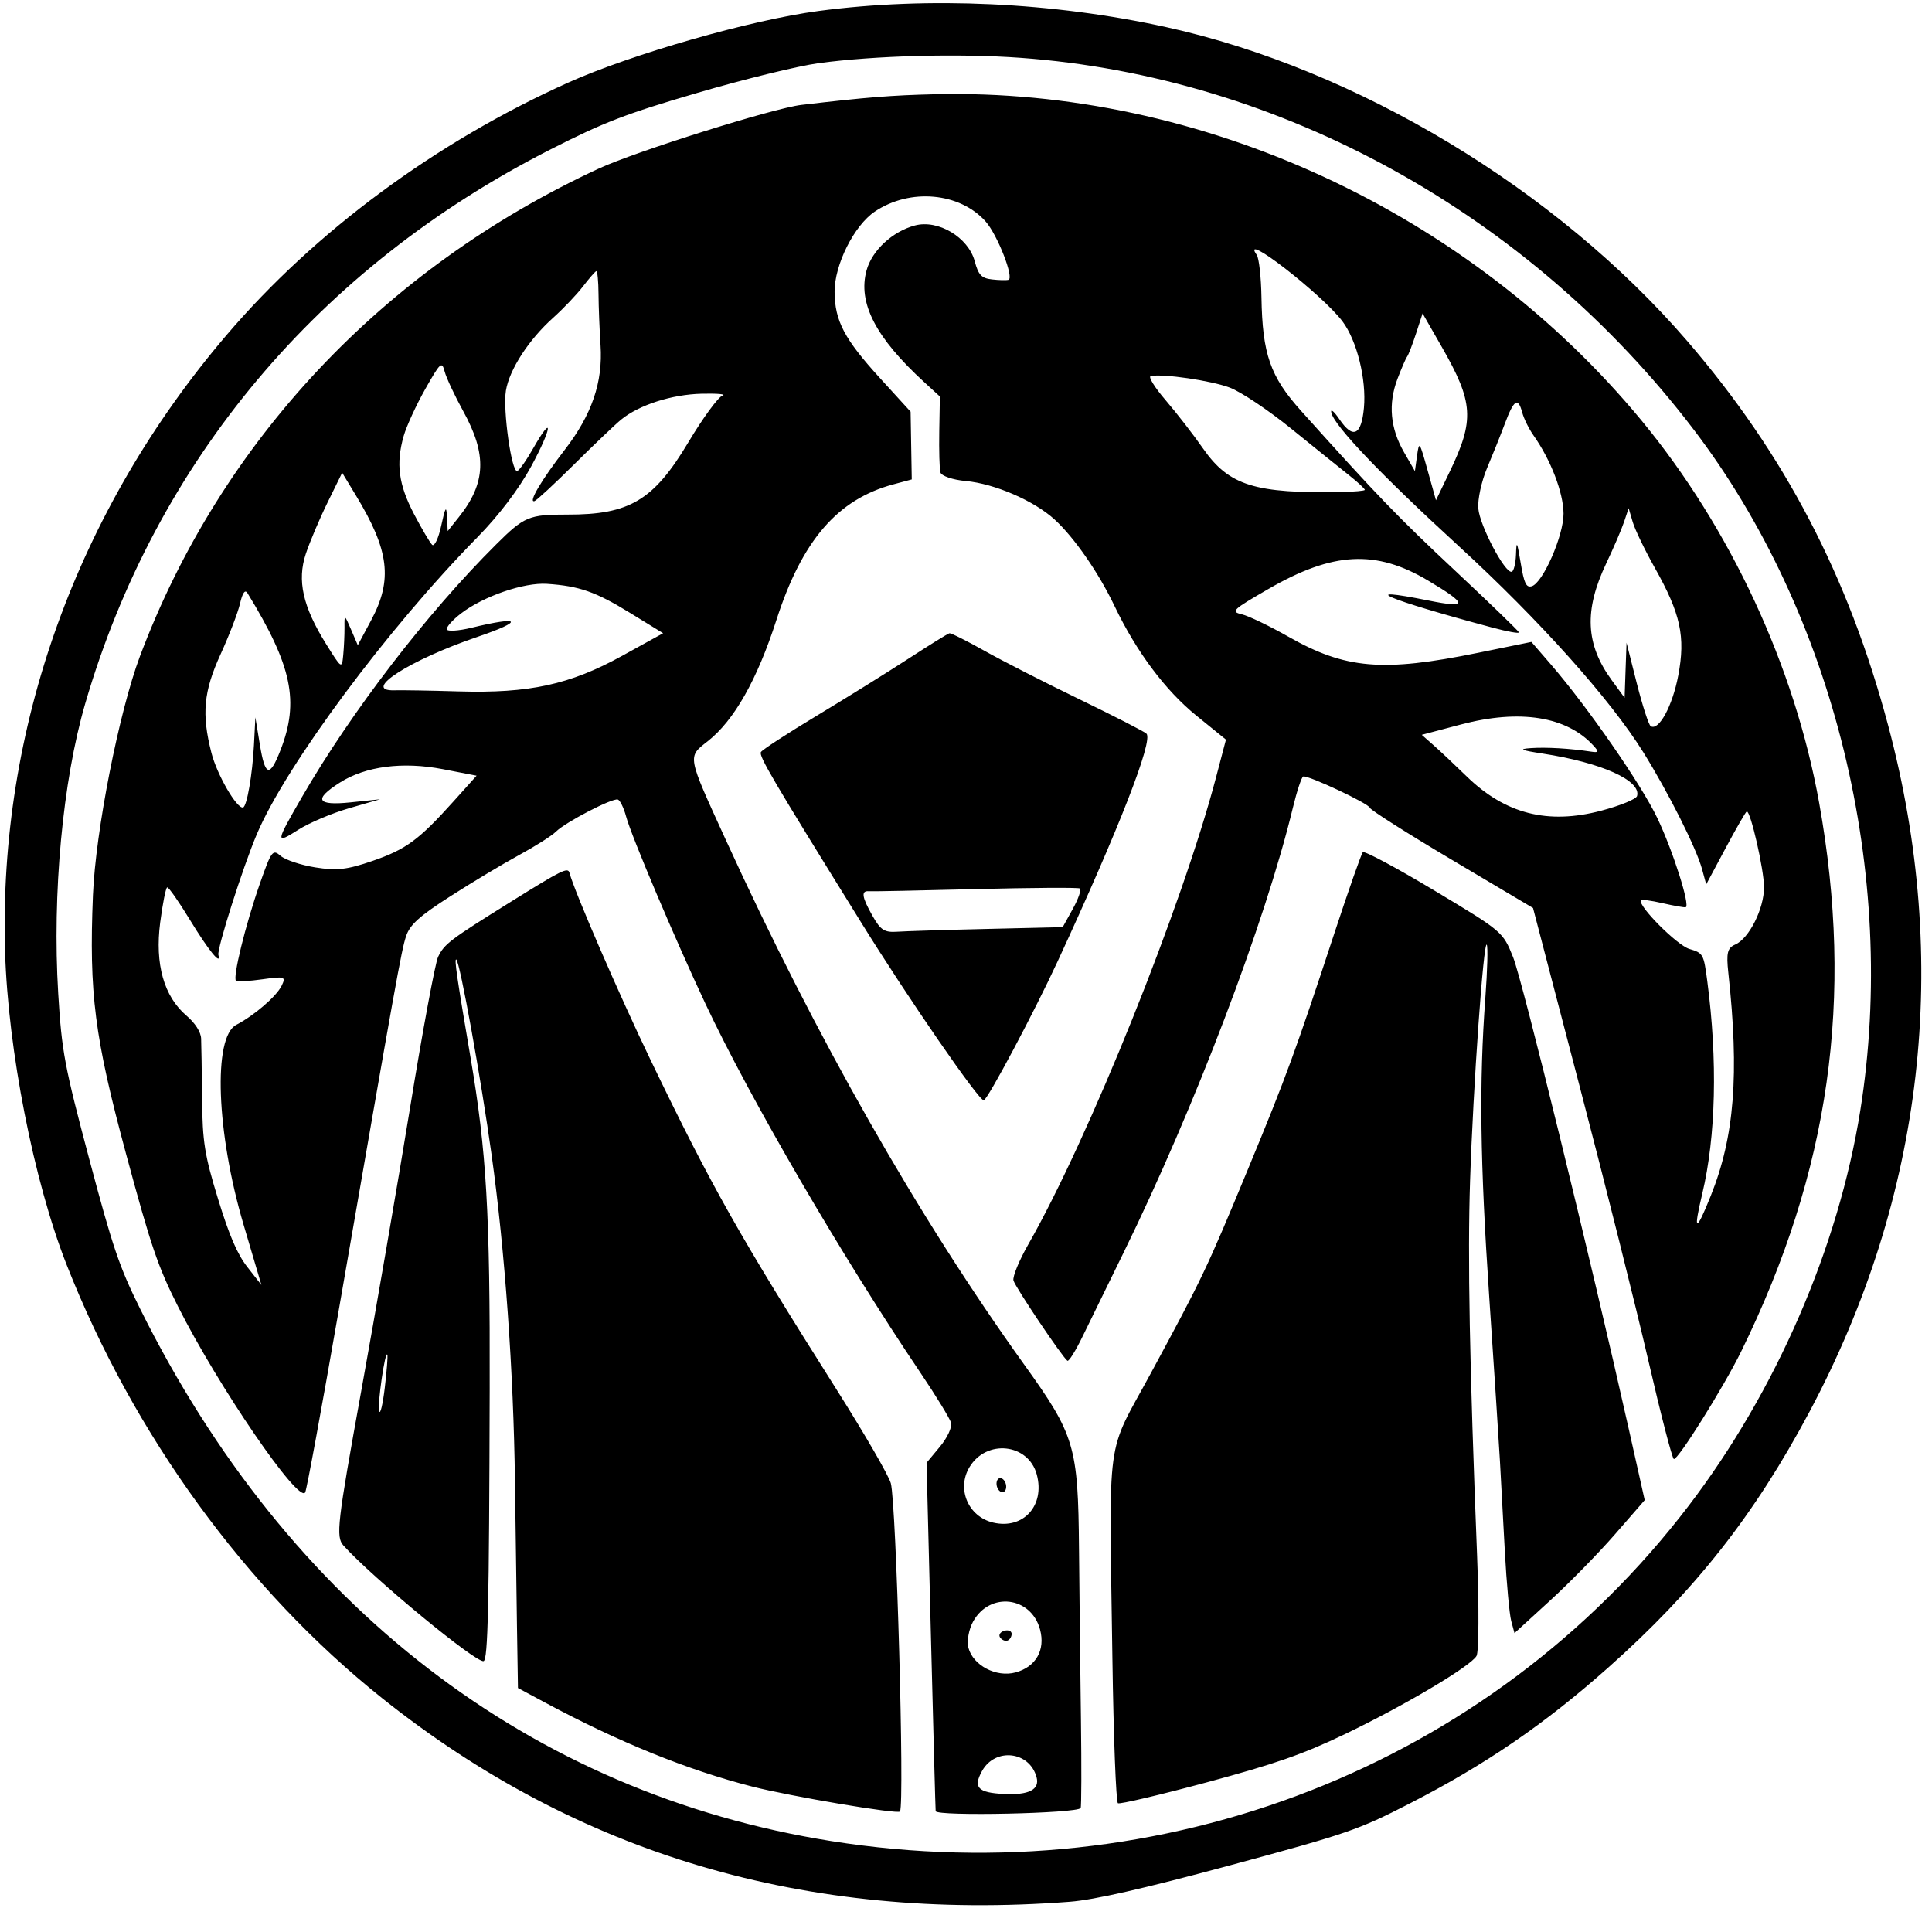 <svg width="67" height="67" viewBox="0 0 67 67" fill="none" xmlns="http://www.w3.org/2000/svg">
<path fill-rule="evenodd" clip-rule="evenodd" d="M28.384 0.381C32.19 -0.124 36.519 0.077 40.451 0.942C47.056 2.395 53.982 6.569 58.513 11.828C61.885 15.742 64.097 19.974 65.48 25.159C67.662 33.342 66.728 41.491 62.752 48.958C60.846 52.536 58.791 55.149 55.77 57.832C53.553 59.802 51.503 61.204 48.874 62.551C47.093 63.464 46.736 63.587 42.654 64.689C39.653 65.499 37.949 65.886 37.104 65.951C27.956 66.651 20.041 64.308 13.254 58.893C8.537 55.128 4.631 49.762 2.307 43.851C1.17 40.959 0.276 36.408 0.175 32.994C-0.055 25.268 2.659 17.715 7.854 11.623C10.918 8.03 15.119 4.925 19.703 2.865C21.905 1.875 26.038 0.693 28.384 0.381ZM19.081 5.187C11.047 9.275 5.402 16 2.955 24.4C2.173 27.084 1.809 30.993 2.019 34.453C2.141 36.464 2.234 36.96 3.093 40.189C3.914 43.275 4.138 43.935 4.862 45.394C9.983 55.708 18.413 62.198 28.83 63.848C40.35 65.673 51.669 61.246 58.56 52.221C61.586 48.258 63.754 43.265 64.513 38.514C65.823 30.316 63.612 21.288 58.725 14.883C53.029 7.414 44.413 2.659 35.394 2.005C33.249 1.849 30.342 1.926 28.384 2.191C27.686 2.285 25.8 2.747 24.193 3.218C21.702 3.947 20.947 4.237 19.081 5.187ZM27.788 3.638C30.044 3.373 30.91 3.304 32.411 3.268C41.645 3.046 50.932 7.331 56.923 14.578C60.005 18.307 62.239 23.113 63.087 27.843C64.303 34.625 63.453 40.606 60.383 46.867C59.778 48.1 58.187 50.643 58.047 50.598C57.99 50.58 57.593 49.045 57.164 47.187C56.735 45.328 55.66 41.036 54.774 37.648L53.164 31.489L50.353 29.82C48.807 28.903 47.526 28.09 47.505 28.013C47.465 27.864 45.372 26.881 45.195 26.928C45.138 26.944 44.976 27.432 44.835 28.014C43.88 31.975 41.425 38.425 38.956 43.458C38.425 44.541 37.791 45.837 37.547 46.339C37.304 46.842 37.065 47.225 37.017 47.19C36.839 47.064 35.208 44.637 35.146 44.406C35.111 44.275 35.341 43.714 35.657 43.16C37.768 39.457 40.997 31.424 42.172 26.955L42.515 25.649L41.487 24.815C40.412 23.943 39.408 22.599 38.654 21.022C38.097 19.856 37.26 18.647 36.576 18.019C35.866 17.367 34.496 16.773 33.488 16.681C33.038 16.64 32.646 16.506 32.612 16.381C32.579 16.256 32.562 15.614 32.573 14.952L32.594 13.75L32.056 13.257C30.366 11.71 29.741 10.499 30.052 9.373C30.243 8.683 30.949 8.028 31.728 7.819C32.532 7.604 33.58 8.229 33.802 9.058C33.929 9.535 34.037 9.649 34.397 9.69C34.638 9.718 34.897 9.724 34.971 9.704C35.178 9.648 34.593 8.147 34.184 7.685C33.288 6.672 31.56 6.516 30.338 7.337C29.618 7.821 28.936 9.185 28.943 10.126C28.951 11.131 29.285 11.763 30.52 13.116L31.579 14.277L31.599 15.451L31.619 16.626L30.981 16.797C29.043 17.316 27.814 18.742 26.925 21.502C26.256 23.578 25.456 24.989 24.542 25.706C23.835 26.261 23.819 26.171 25.169 29.124C28.302 35.98 31.84 42.201 35.521 47.327C37.274 49.768 37.388 50.152 37.419 53.71C37.433 55.314 37.463 57.973 37.486 59.618C37.508 61.264 37.504 62.651 37.476 62.701C37.372 62.89 32.498 62.995 32.448 62.81C32.441 62.786 32.367 60.057 32.284 56.747L32.132 50.728L32.595 50.171C32.85 49.866 33.024 49.492 32.982 49.341C32.939 49.19 32.462 48.41 31.922 47.609C29.19 43.557 26.021 38.117 24.463 34.807C23.404 32.556 21.893 28.99 21.713 28.316C21.633 28.017 21.503 27.752 21.426 27.727C21.238 27.668 19.614 28.51 19.282 28.839C19.138 28.983 18.564 29.347 18.006 29.65C17.449 29.953 16.375 30.597 15.62 31.081C14.541 31.772 14.211 32.071 14.08 32.474C13.915 32.983 13.751 33.895 11.731 45.532C11.153 48.857 10.637 51.657 10.584 51.754C10.36 52.159 7.565 48.074 6.17 45.302C5.472 43.916 5.239 43.23 4.372 40.018C3.277 35.962 3.084 34.455 3.223 31.044C3.313 28.826 4.127 24.692 4.853 22.758C7.653 15.305 13.297 9.305 20.762 5.847C22.043 5.253 26.819 3.752 27.788 3.638ZM20.217 9.933C20.002 10.214 19.536 10.703 19.182 11.021C18.336 11.779 17.664 12.816 17.544 13.55C17.434 14.217 17.741 16.386 17.936 16.334C18.007 16.315 18.256 15.963 18.489 15.551C19.207 14.289 19.148 14.835 18.422 16.172C17.996 16.957 17.296 17.879 16.558 18.63C13.454 21.783 9.914 26.547 8.907 28.928C8.421 30.075 7.519 32.91 7.574 33.115C7.68 33.512 7.234 32.962 6.584 31.896C6.2 31.265 5.846 30.761 5.798 30.774C5.749 30.789 5.64 31.337 5.555 31.992C5.368 33.435 5.683 34.552 6.467 35.222C6.769 35.48 6.965 35.787 6.975 36.017C6.984 36.222 6.998 37.163 7.008 38.107C7.022 39.599 7.094 40.053 7.56 41.573C7.949 42.844 8.228 43.492 8.58 43.942L9.065 44.561L8.449 42.478C7.501 39.275 7.38 35.964 8.194 35.54C8.82 35.213 9.587 34.553 9.767 34.184C9.922 33.867 9.876 33.852 9.109 33.96C8.655 34.023 8.24 34.05 8.188 34.018C8.054 33.938 8.511 32.073 9.018 30.628C9.413 29.502 9.458 29.443 9.732 29.681C9.893 29.821 10.434 30.001 10.935 30.081C11.684 30.2 12.034 30.16 12.914 29.858C14.083 29.455 14.523 29.132 15.728 27.791L16.528 26.9L15.356 26.674C13.964 26.406 12.679 26.573 11.79 27.137C10.862 27.726 10.982 27.948 12.16 27.825L13.177 27.719L12.099 28.031C11.507 28.203 10.717 28.538 10.344 28.776C9.543 29.285 9.548 29.24 10.466 27.651C12.188 24.673 14.807 21.265 17.209 18.877C18.182 17.909 18.342 17.843 19.68 17.845C21.833 17.85 22.669 17.35 23.872 15.337C24.374 14.497 24.906 13.77 25.054 13.72C25.203 13.671 24.879 13.641 24.335 13.654C23.297 13.679 22.166 14.042 21.542 14.55C21.339 14.716 20.608 15.412 19.917 16.098C19.226 16.783 18.604 17.359 18.534 17.378C18.309 17.438 18.775 16.648 19.578 15.608C20.524 14.385 20.912 13.255 20.826 11.972C20.791 11.446 20.759 10.649 20.756 10.2C20.753 9.751 20.718 9.392 20.679 9.403C20.64 9.413 20.432 9.652 20.217 9.933ZM14 15.118C13.725 16.081 13.821 16.804 14.362 17.835C14.627 18.34 14.908 18.816 14.986 18.892C15.065 18.968 15.207 18.669 15.302 18.227C15.442 17.58 15.481 17.52 15.501 17.92L15.526 18.417L15.912 17.933C16.855 16.75 16.895 15.764 16.062 14.255C15.767 13.718 15.477 13.101 15.42 12.884C15.323 12.517 15.274 12.561 14.746 13.495C14.433 14.048 14.097 14.779 14 15.118ZM10.605 19.206C10.298 20.131 10.501 21.037 11.305 22.327C11.847 23.198 11.857 23.204 11.903 22.718C11.929 22.447 11.949 22.016 11.947 21.76C11.943 21.3 11.945 21.301 12.176 21.835L12.408 22.375L12.872 21.509C13.624 20.103 13.5 19.086 12.342 17.179L11.866 16.394L11.362 17.42C11.085 17.984 10.744 18.788 10.605 19.206ZM43.583 8.841C43.661 8.952 43.735 9.61 43.746 10.303C43.779 12.282 44.048 13.054 45.119 14.247C47.769 17.199 48.465 17.921 50.469 19.797C51.669 20.921 52.662 21.88 52.675 21.929C52.688 21.978 52.277 21.904 51.761 21.766C48.078 20.78 46.966 20.308 49.547 20.827C50.913 21.102 50.908 20.956 49.521 20.131C47.713 19.055 46.225 19.133 43.993 20.422C42.734 21.149 42.67 21.21 43.068 21.304C43.303 21.36 44.026 21.708 44.674 22.076C46.655 23.203 47.949 23.314 51.255 22.639L53.108 22.261L53.79 23.05C55.067 24.529 56.92 27.204 57.477 28.375C58.02 29.515 58.624 31.419 58.458 31.463C58.412 31.476 58.052 31.412 57.657 31.322C57.263 31.231 56.924 31.186 56.904 31.222C56.798 31.415 58.161 32.783 58.584 32.908C59.066 33.051 59.083 33.083 59.207 34.024C59.569 36.773 59.506 39.416 59.033 41.398C58.711 42.745 58.809 42.767 59.329 41.467C60.151 39.414 60.321 37.254 59.937 33.734C59.862 33.046 59.905 32.873 60.178 32.755C60.656 32.548 61.175 31.515 61.175 30.771C61.175 30.162 60.706 28.107 60.576 28.142C60.541 28.151 60.211 28.724 59.842 29.414L59.17 30.67L59.026 30.142C58.824 29.406 57.868 27.503 56.993 26.095C55.852 24.259 53.382 21.499 50.592 18.942C47.903 16.478 46.27 14.769 46.169 14.311C46.135 14.159 46.263 14.264 46.453 14.544C46.922 15.235 47.212 15.098 47.3 14.145C47.391 13.158 47.057 11.811 46.556 11.145C45.853 10.209 42.97 7.976 43.583 8.841ZM7.648 22.692C7.059 23.983 6.987 24.759 7.332 26.108C7.526 26.869 8.217 28.059 8.43 28.002C8.562 27.967 8.753 26.868 8.807 25.836L8.856 24.876L9.012 25.824C9.193 26.928 9.354 26.972 9.725 26.02C10.387 24.324 10.129 23.093 8.585 20.572C8.499 20.431 8.412 20.552 8.324 20.93C8.252 21.243 7.948 22.036 7.648 22.692ZM40.423 13.879C40.803 14.322 41.388 15.075 41.721 15.554C42.619 16.842 43.524 17.123 46.559 17.06C46.967 17.052 47.314 17.021 47.33 16.991C47.346 16.962 47.098 16.73 46.779 16.477C46.46 16.224 45.559 15.498 44.776 14.864C43.994 14.229 43.036 13.589 42.648 13.442C42.005 13.199 40.341 12.955 39.907 13.04C39.81 13.06 40.042 13.437 40.423 13.879ZM48.798 12.367C48.752 12.426 48.601 12.777 48.461 13.145C48.136 14.005 48.212 14.853 48.689 15.681L49.068 16.339L49.142 15.803C49.214 15.287 49.228 15.306 49.507 16.307L49.798 17.348L50.274 16.36C51.14 14.563 51.102 13.956 50.001 12.033L49.334 10.869L49.108 11.563C48.983 11.946 48.844 12.307 48.798 12.367ZM15.987 21.274C15.695 21.499 15.474 21.746 15.495 21.825C15.516 21.904 15.902 21.879 16.351 21.77C18.074 21.351 18.192 21.528 16.56 22.085C14.209 22.886 12.52 23.971 13.674 23.939C13.936 23.931 14.94 23.948 15.906 23.977C18.35 24.049 19.765 23.742 21.569 22.747L22.996 21.959L21.854 21.257C20.656 20.521 20.088 20.322 18.97 20.247C18.171 20.193 16.764 20.677 15.987 21.274ZM52.187 14.692C52.041 15.083 51.763 15.775 51.57 16.232C51.377 16.688 51.24 17.319 51.266 17.633C51.316 18.23 52.192 19.89 52.425 19.828C52.495 19.809 52.562 19.539 52.573 19.229C52.59 18.73 52.61 18.765 52.737 19.529C52.854 20.229 52.926 20.382 53.115 20.331C53.501 20.228 54.228 18.571 54.222 17.808C54.216 17.082 53.78 15.948 53.179 15.097C53.021 14.873 52.844 14.514 52.787 14.298C52.644 13.763 52.5 13.857 52.187 14.692ZM34.139 22.568C34.752 22.913 36.236 23.671 37.437 24.252C38.637 24.833 39.682 25.369 39.758 25.442C40 25.678 38.802 28.748 36.677 33.341C35.861 35.106 34.259 38.119 34.117 38.157C33.962 38.199 31.494 34.62 29.86 31.984C26.778 27.013 26.312 26.22 26.388 26.081C26.432 26.003 27.302 25.436 28.323 24.821C29.344 24.207 30.775 23.316 31.503 22.843C32.231 22.369 32.871 21.972 32.925 21.961C32.98 21.95 33.526 22.223 34.139 22.568ZM55.704 19.534C54.929 21.164 54.983 22.341 55.891 23.585L56.34 24.2L56.373 23.245L56.407 22.289L56.763 23.699C56.96 24.474 57.177 25.143 57.246 25.185C57.528 25.354 58.001 24.481 58.201 23.423C58.456 22.077 58.282 21.281 57.387 19.691C57.043 19.08 56.698 18.364 56.621 18.101L56.48 17.623L56.324 18.09C56.238 18.348 55.959 18.997 55.704 19.534ZM19.748 30.268C19.925 30.929 21.477 34.509 22.57 36.777C24.672 41.142 25.652 42.877 29.012 48.189C29.977 49.715 30.823 51.176 30.893 51.438C31.082 52.142 31.372 62.51 31.212 62.821C31.157 62.929 27.419 62.298 26.082 61.956C23.837 61.38 21.464 60.418 18.907 59.046L17.962 58.539L17.928 56.416C17.91 55.248 17.879 52.981 17.858 51.377C17.811 47.587 17.511 43.38 17.05 40.063C16.682 37.409 15.95 33.354 15.824 33.276C15.748 33.229 15.845 33.903 16.313 36.646C16.874 39.936 16.997 42.053 16.982 48.17C16.962 55.749 16.922 57.566 16.77 57.606C16.507 57.677 12.92 54.717 11.91 53.596C11.641 53.298 11.697 52.819 12.522 48.27C13.021 45.52 13.786 41.084 14.222 38.411C14.657 35.739 15.094 33.386 15.193 33.183C15.41 32.734 15.594 32.595 17.717 31.272C19.491 30.167 19.694 30.067 19.748 30.268ZM49.717 25.846C49.943 26.045 50.459 26.531 50.863 26.925C52.201 28.227 53.677 28.604 55.526 28.115C56.19 27.939 56.741 27.713 56.772 27.605C56.923 27.069 55.538 26.447 53.496 26.133C52.737 26.017 52.645 25.974 53.088 25.944C53.624 25.907 54.44 25.954 55.171 26.065C55.448 26.107 55.46 26.077 55.253 25.851C54.327 24.843 52.704 24.586 50.665 25.124L49.305 25.483L49.717 25.846ZM30.256 31.758C30.539 32.258 30.671 32.342 31.118 32.311C31.409 32.291 32.818 32.247 34.25 32.214L36.853 32.153L37.206 31.516C37.4 31.165 37.508 30.848 37.447 30.811C37.385 30.774 35.754 30.785 33.821 30.834C31.888 30.883 30.227 30.917 30.128 30.908C29.855 30.884 29.889 31.111 30.256 31.758ZM49.736 30.879C52.108 32.303 52.117 32.31 52.474 33.198C52.798 34.005 55.138 43.553 56.496 49.608L57.037 52.023L56.011 53.202C55.447 53.851 54.431 54.889 53.753 55.508L52.521 56.635L52.407 56.212C52.345 55.978 52.246 54.901 52.187 53.816C52.128 52.732 52.052 51.32 52.017 50.678C51.981 50.037 51.814 47.472 51.645 44.98C51.328 40.3 51.292 37.55 51.511 34.594C51.581 33.653 51.603 32.829 51.56 32.763C51.448 32.59 51.088 37.682 50.981 40.943C50.893 43.629 50.962 47.309 51.224 53.956C51.293 55.73 51.285 57.292 51.204 57.428C50.99 57.792 48.675 59.165 46.616 60.15C45.183 60.836 44.22 61.172 41.855 61.809C40.224 62.248 38.836 62.575 38.769 62.535C38.702 62.495 38.616 60.233 38.577 57.509C38.465 49.527 38.328 50.547 39.909 47.624C41.704 44.306 41.839 44.023 43.279 40.545C44.609 37.332 44.926 36.465 46.278 32.355C46.766 30.873 47.208 29.613 47.261 29.555C47.313 29.497 48.427 30.093 49.736 30.879ZM13.149 48.939C13.188 49.071 13.275 48.705 13.344 48.126C13.413 47.547 13.453 47.033 13.433 46.983C13.358 46.803 13.083 48.706 13.149 48.939ZM33.617 50.885C33.168 51.64 33.581 52.6 34.443 52.802C35.486 53.047 36.243 52.214 35.955 51.137C35.664 50.054 34.205 49.897 33.617 50.885ZM34.881 51.463C34.916 51.595 34.876 51.722 34.791 51.745C34.706 51.768 34.607 51.678 34.571 51.546C34.536 51.413 34.576 51.286 34.661 51.263C34.747 51.24 34.845 51.33 34.881 51.463ZM33.747 56.233C33.596 56.506 33.523 56.917 33.584 57.145C33.748 57.758 34.549 58.178 35.215 57.999C35.921 57.81 36.258 57.222 36.068 56.512C35.759 55.36 34.325 55.188 33.747 56.233ZM35.083 56.67C35.078 56.774 35.008 56.876 34.927 56.897C34.846 56.919 34.734 56.866 34.678 56.779C34.623 56.692 34.693 56.59 34.835 56.552C34.977 56.514 35.088 56.567 35.083 56.67ZM34.055 61.419C33.74 61.989 33.911 62.169 34.814 62.214C35.68 62.258 36.062 62.062 35.947 61.633C35.705 60.729 34.511 60.594 34.055 61.419Z" fill="black"/>
</svg>
